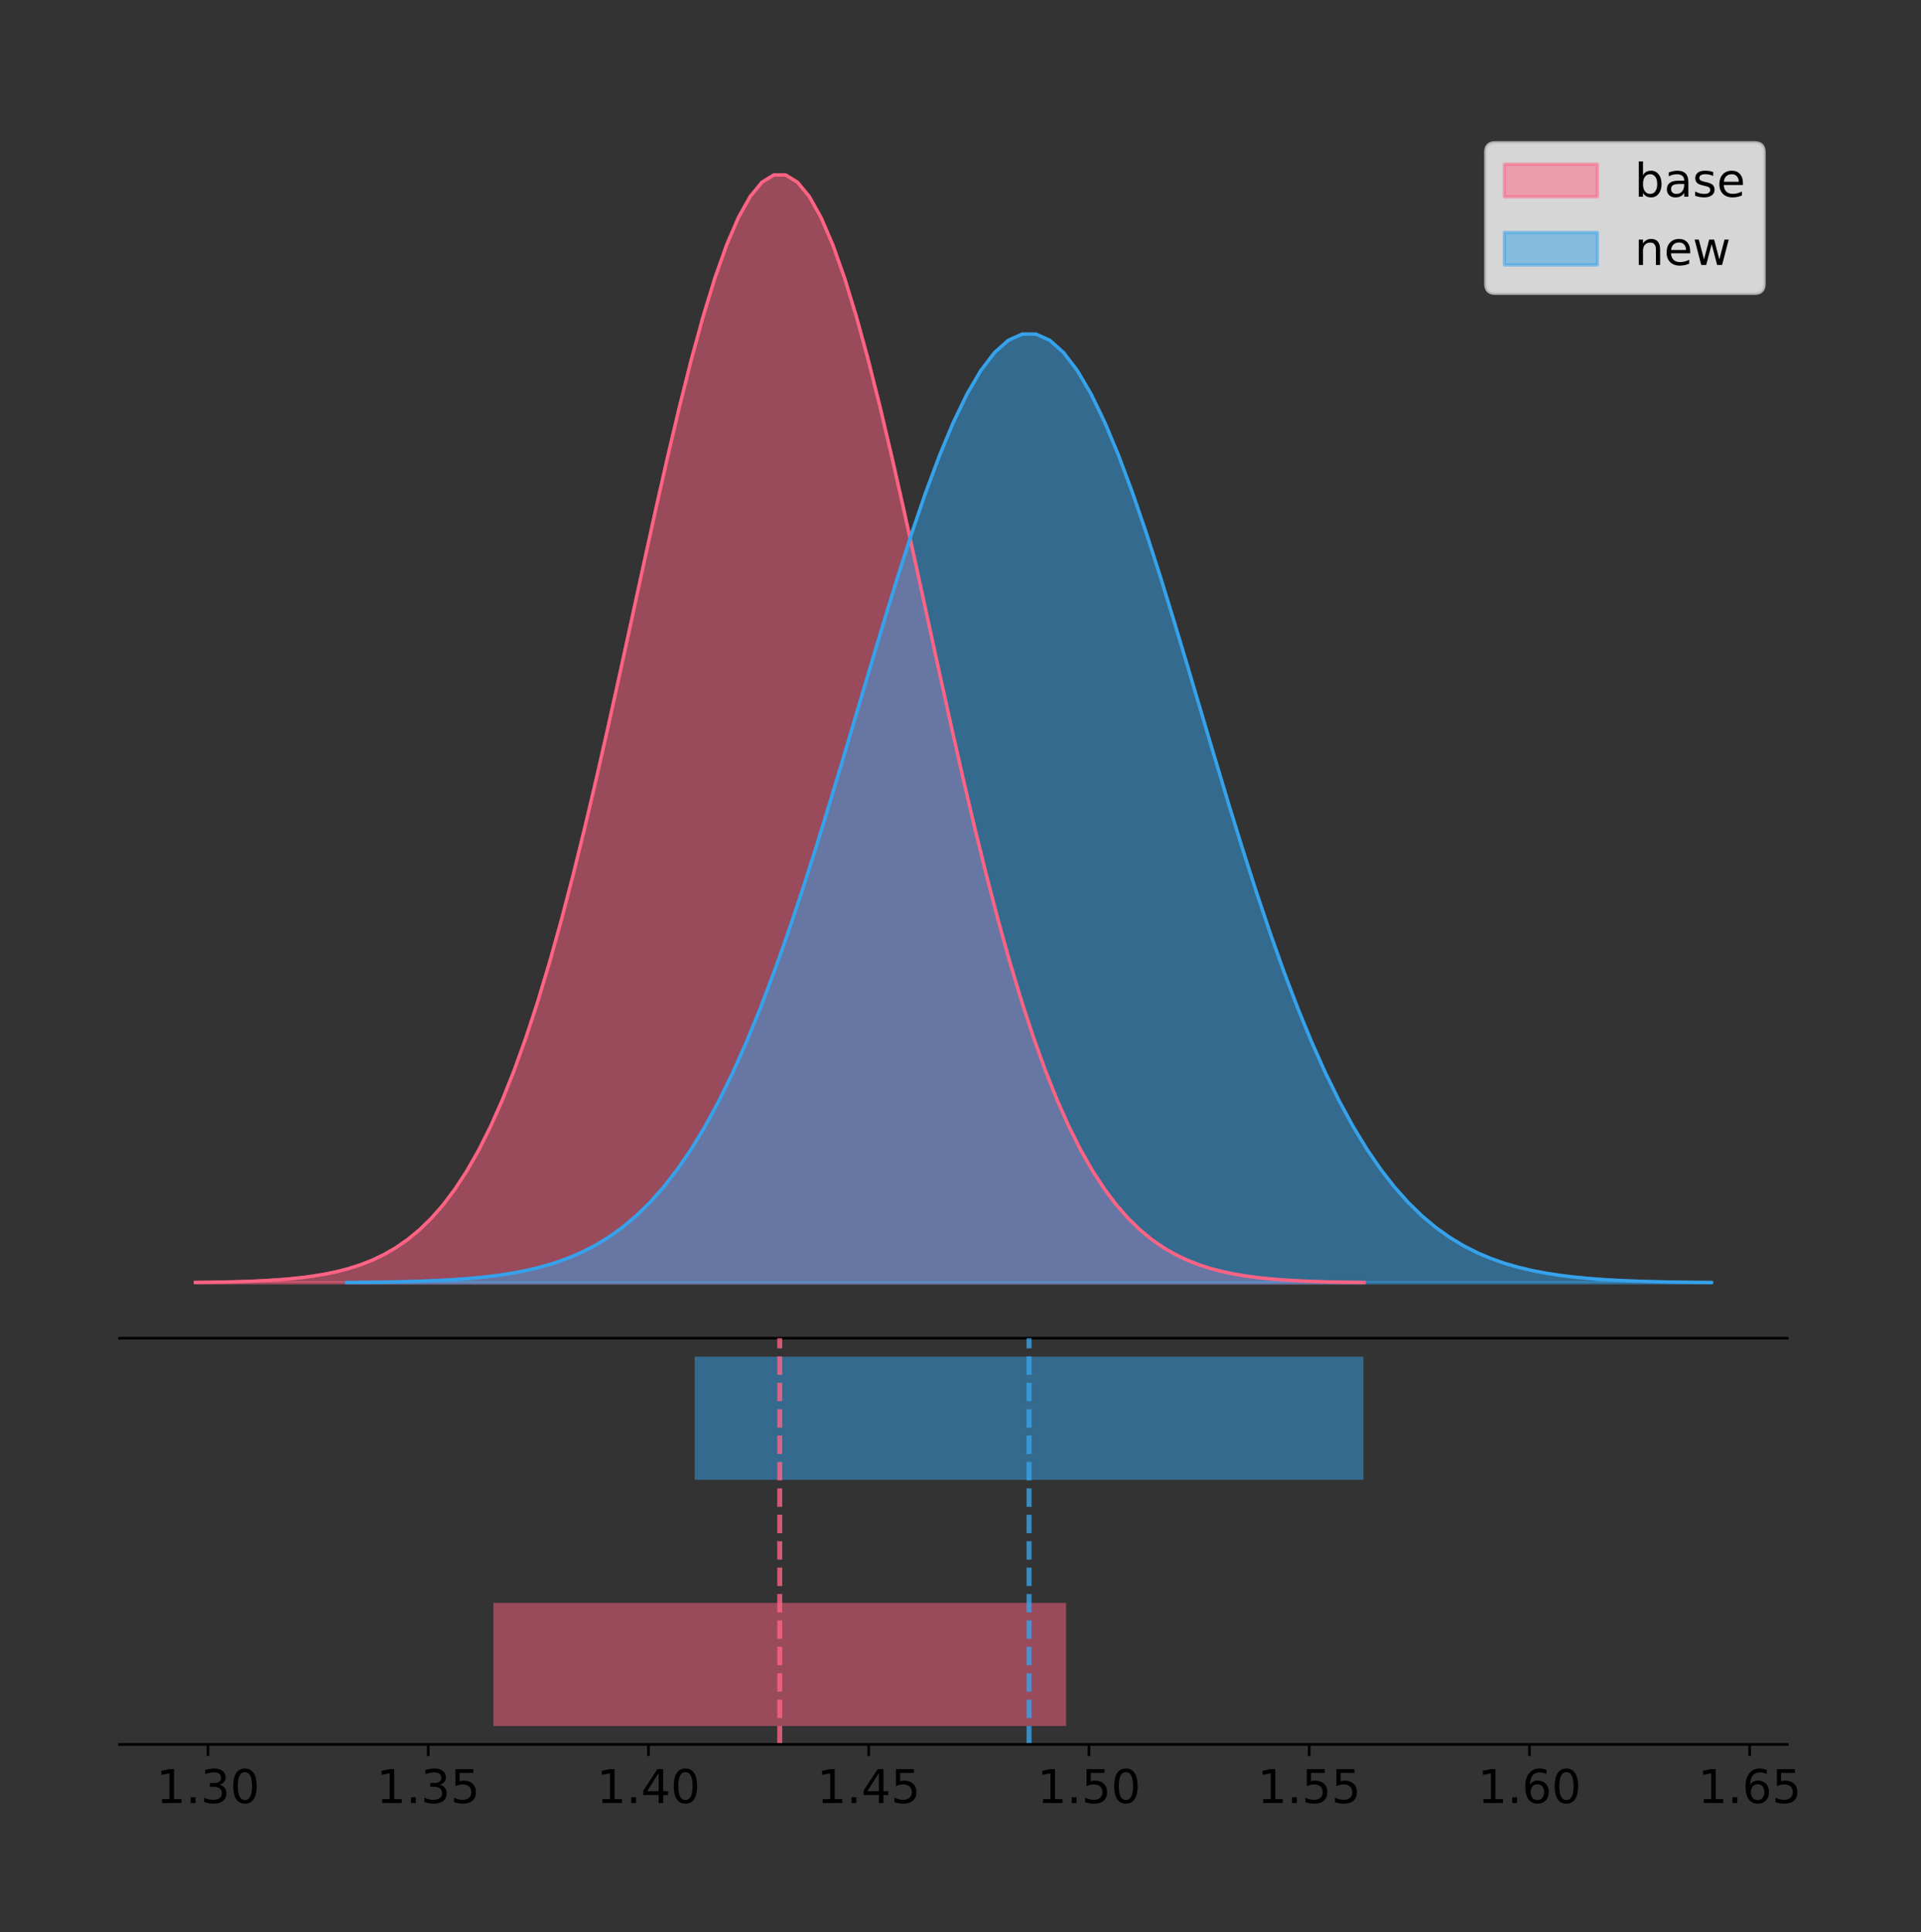 <?xml version="1.0" encoding="utf-8" standalone="no"?>
<!DOCTYPE svg PUBLIC "-//W3C//DTD SVG 1.1//EN"
  "http://www.w3.org/Graphics/SVG/1.1/DTD/svg11.dtd">
<!-- Created with matplotlib (https://matplotlib.org/) -->
<svg height="581.789pt" version="1.1" viewBox="0 0 578.473 581.789" width="578.473pt" xmlns="http://www.w3.org/2000/svg" xmlns:xlink="http://www.w3.org/1999/xlink">
 <rect x="0" y="0" width="578.473" height="581.789" fill="#333333" stroke="none"/>
 <defs>
  <style type="text/css">
*{stroke-linecap:butt;stroke-linejoin:round;}
  </style>
 </defs>
 <g id="figure_1">
  <g id="patch_1">
   <path d="M 0 581.789 
L 578.473 581.789 
L 578.473 0 
L 0 0 
z
" style="fill:none;"/>
  </g>
  <g id="axes_1">
   <g id="patch_2">
    <path d="M 36 402.93 
L 538.2 402.93 
L 538.2 36 
L 36 36 
z
" style="fill:none;"/>
   </g>
   <g id="PolyCollection_1">
    <defs>
     <path d="M 58.827 -195.538 
L 58.827 -195.65 
L 62.382 -195.692 
L 65.937 -195.749 
L 69.492 -195.825 
L 73.047 -195.925 
L 76.602 -196.058 
L 80.157 -196.23 
L 83.713 -196.455 
L 87.268 -196.744 
L 90.823 -197.115 
L 94.378 -197.585 
L 97.933 -198.179 
L 101.488 -198.923 
L 105.043 -199.848 
L 108.598 -200.99 
L 112.153 -202.39 
L 115.708 -204.093 
L 119.263 -206.151 
L 122.818 -208.617 
L 126.373 -211.552 
L 129.928 -215.017 
L 133.483 -219.078 
L 137.038 -223.801 
L 140.593 -229.25 
L 144.148 -235.488 
L 147.703 -242.572 
L 151.258 -250.552 
L 154.813 -259.468 
L 158.368 -269.344 
L 161.923 -280.192 
L 165.478 -292.002 
L 169.033 -304.744 
L 172.588 -318.365 
L 176.143 -332.786 
L 179.699 -347.901 
L 183.254 -363.58 
L 186.809 -379.667 
L 190.364 -395.98 
L 193.919 -412.318 
L 197.474 -428.462 
L 201.029 -444.18 
L 204.584 -459.23 
L 208.139 -473.372 
L 211.694 -486.366 
L 215.249 -497.987 
L 218.804 -508.025 
L 222.359 -516.294 
L 225.914 -522.64 
L 229.469 -526.94 
L 233.024 -529.111 
L 236.579 -529.111 
L 240.134 -526.94 
L 243.689 -522.64 
L 247.244 -516.294 
L 250.799 -508.025 
L 254.354 -497.987 
L 257.909 -486.366 
L 261.464 -473.372 
L 265.019 -459.23 
L 268.574 -444.18 
L 272.129 -428.462 
L 275.685 -412.318 
L 279.24 -395.98 
L 282.795 -379.667 
L 286.35 -363.58 
L 289.905 -347.901 
L 293.46 -332.786 
L 297.015 -318.365 
L 300.57 -304.744 
L 304.125 -292.002 
L 307.68 -280.192 
L 311.235 -269.344 
L 314.79 -259.468 
L 318.345 -250.552 
L 321.9 -242.572 
L 325.455 -235.488 
L 329.01 -229.25 
L 332.565 -223.801 
L 336.12 -219.078 
L 339.675 -215.017 
L 343.23 -211.552 
L 346.785 -208.617 
L 350.34 -206.151 
L 353.895 -204.093 
L 357.45 -202.39 
L 361.005 -200.99 
L 364.56 -199.848 
L 368.115 -198.923 
L 371.67 -198.179 
L 375.226 -197.585 
L 378.781 -197.115 
L 382.336 -196.744 
L 385.891 -196.455 
L 389.446 -196.23 
L 393.001 -196.058 
L 396.556 -195.925 
L 400.111 -195.825 
L 403.666 -195.749 
L 407.221 -195.692 
L 410.776 -195.65 
L 410.776 -195.538 
L 410.776 -195.538 
L 407.221 -195.538 
L 403.666 -195.538 
L 400.111 -195.538 
L 396.556 -195.538 
L 393.001 -195.538 
L 389.446 -195.538 
L 385.891 -195.538 
L 382.336 -195.538 
L 378.781 -195.538 
L 375.226 -195.538 
L 371.67 -195.538 
L 368.115 -195.538 
L 364.56 -195.538 
L 361.005 -195.538 
L 357.45 -195.538 
L 353.895 -195.538 
L 350.34 -195.538 
L 346.785 -195.538 
L 343.23 -195.538 
L 339.675 -195.538 
L 336.12 -195.538 
L 332.565 -195.538 
L 329.01 -195.538 
L 325.455 -195.538 
L 321.9 -195.538 
L 318.345 -195.538 
L 314.79 -195.538 
L 311.235 -195.538 
L 307.68 -195.538 
L 304.125 -195.538 
L 300.57 -195.538 
L 297.015 -195.538 
L 293.46 -195.538 
L 289.905 -195.538 
L 286.35 -195.538 
L 282.795 -195.538 
L 279.24 -195.538 
L 275.685 -195.538 
L 272.129 -195.538 
L 268.574 -195.538 
L 265.019 -195.538 
L 261.464 -195.538 
L 257.909 -195.538 
L 254.354 -195.538 
L 250.799 -195.538 
L 247.244 -195.538 
L 243.689 -195.538 
L 240.134 -195.538 
L 236.579 -195.538 
L 233.024 -195.538 
L 229.469 -195.538 
L 225.914 -195.538 
L 222.359 -195.538 
L 218.804 -195.538 
L 215.249 -195.538 
L 211.694 -195.538 
L 208.139 -195.538 
L 204.584 -195.538 
L 201.029 -195.538 
L 197.474 -195.538 
L 193.919 -195.538 
L 190.364 -195.538 
L 186.809 -195.538 
L 183.254 -195.538 
L 179.699 -195.538 
L 176.143 -195.538 
L 172.588 -195.538 
L 169.033 -195.538 
L 165.478 -195.538 
L 161.923 -195.538 
L 158.368 -195.538 
L 154.813 -195.538 
L 151.258 -195.538 
L 147.703 -195.538 
L 144.148 -195.538 
L 140.593 -195.538 
L 137.038 -195.538 
L 133.483 -195.538 
L 129.928 -195.538 
L 126.373 -195.538 
L 122.818 -195.538 
L 119.263 -195.538 
L 115.708 -195.538 
L 112.153 -195.538 
L 108.598 -195.538 
L 105.043 -195.538 
L 101.488 -195.538 
L 97.933 -195.538 
L 94.378 -195.538 
L 90.823 -195.538 
L 87.268 -195.538 
L 83.713 -195.538 
L 80.157 -195.538 
L 76.602 -195.538 
L 73.047 -195.538 
L 69.492 -195.538 
L 65.937 -195.538 
L 62.382 -195.538 
L 58.827 -195.538 
z
" id="m9b9c3968cd" style="stroke:#ff6384;stroke-opacity:0.5;"/>
    </defs>
    <g clip-path="url(#pca3ad3ec23)">
     <use style="fill:#ff6384;fill-opacity:0.5;stroke:#ff6384;stroke-opacity:0.5;" x="0" xlink:href="#m9b9c3968cd" y="581.789"/>
    </g>
   </g>
   <g id="PolyCollection_2">
    <defs>
     <path d="M 104.385 -195.538 
L 104.385 -195.634 
L 108.537 -195.67 
L 112.688 -195.719 
L 116.839 -195.784 
L 120.991 -195.87 
L 125.142 -195.983 
L 129.294 -196.131 
L 133.445 -196.323 
L 137.596 -196.571 
L 141.748 -196.888 
L 145.899 -197.291 
L 150.051 -197.8 
L 154.202 -198.437 
L 158.353 -199.229 
L 162.505 -200.207 
L 166.656 -201.406 
L 170.807 -202.864 
L 174.959 -204.626 
L 179.11 -206.738 
L 183.262 -209.251 
L 187.413 -212.219 
L 191.564 -215.696 
L 195.716 -219.741 
L 199.867 -224.407 
L 204.019 -229.749 
L 208.17 -235.816 
L 212.321 -242.65 
L 216.473 -250.284 
L 220.624 -258.742 
L 224.776 -268.031 
L 228.927 -278.145 
L 233.078 -289.057 
L 237.23 -300.721 
L 241.381 -313.07 
L 245.532 -326.014 
L 249.684 -339.441 
L 253.835 -353.217 
L 257.987 -367.186 
L 262.138 -381.178 
L 266.289 -395.003 
L 270.441 -408.462 
L 274.592 -421.351 
L 278.744 -433.461 
L 282.895 -444.588 
L 287.046 -454.54 
L 291.198 -463.136 
L 295.349 -470.217 
L 299.501 -475.651 
L 303.652 -479.333 
L 307.803 -481.193 
L 311.955 -481.193 
L 316.106 -479.333 
L 320.257 -475.651 
L 324.409 -470.217 
L 328.56 -463.136 
L 332.712 -454.54 
L 336.863 -444.588 
L 341.014 -433.461 
L 345.166 -421.351 
L 349.317 -408.462 
L 353.469 -395.003 
L 357.62 -381.178 
L 361.771 -367.186 
L 365.923 -353.217 
L 370.074 -339.441 
L 374.226 -326.014 
L 378.377 -313.07 
L 382.528 -300.721 
L 386.68 -289.057 
L 390.831 -278.145 
L 394.982 -268.031 
L 399.134 -258.742 
L 403.285 -250.284 
L 407.437 -242.65 
L 411.588 -235.816 
L 415.739 -229.749 
L 419.891 -224.407 
L 424.042 -219.741 
L 428.194 -215.696 
L 432.345 -212.219 
L 436.496 -209.251 
L 440.648 -206.738 
L 444.799 -204.626 
L 448.951 -202.864 
L 453.102 -201.406 
L 457.253 -200.207 
L 461.405 -199.229 
L 465.556 -198.437 
L 469.707 -197.8 
L 473.859 -197.291 
L 478.01 -196.888 
L 482.162 -196.571 
L 486.313 -196.323 
L 490.464 -196.131 
L 494.616 -195.983 
L 498.767 -195.87 
L 502.919 -195.784 
L 507.07 -195.719 
L 511.221 -195.67 
L 515.373 -195.634 
L 515.373 -195.538 
L 515.373 -195.538 
L 511.221 -195.538 
L 507.07 -195.538 
L 502.919 -195.538 
L 498.767 -195.538 
L 494.616 -195.538 
L 490.464 -195.538 
L 486.313 -195.538 
L 482.162 -195.538 
L 478.01 -195.538 
L 473.859 -195.538 
L 469.707 -195.538 
L 465.556 -195.538 
L 461.405 -195.538 
L 457.253 -195.538 
L 453.102 -195.538 
L 448.951 -195.538 
L 444.799 -195.538 
L 440.648 -195.538 
L 436.496 -195.538 
L 432.345 -195.538 
L 428.194 -195.538 
L 424.042 -195.538 
L 419.891 -195.538 
L 415.739 -195.538 
L 411.588 -195.538 
L 407.437 -195.538 
L 403.285 -195.538 
L 399.134 -195.538 
L 394.982 -195.538 
L 390.831 -195.538 
L 386.68 -195.538 
L 382.528 -195.538 
L 378.377 -195.538 
L 374.226 -195.538 
L 370.074 -195.538 
L 365.923 -195.538 
L 361.771 -195.538 
L 357.62 -195.538 
L 353.469 -195.538 
L 349.317 -195.538 
L 345.166 -195.538 
L 341.014 -195.538 
L 336.863 -195.538 
L 332.712 -195.538 
L 328.56 -195.538 
L 324.409 -195.538 
L 320.257 -195.538 
L 316.106 -195.538 
L 311.955 -195.538 
L 307.803 -195.538 
L 303.652 -195.538 
L 299.501 -195.538 
L 295.349 -195.538 
L 291.198 -195.538 
L 287.046 -195.538 
L 282.895 -195.538 
L 278.744 -195.538 
L 274.592 -195.538 
L 270.441 -195.538 
L 266.289 -195.538 
L 262.138 -195.538 
L 257.987 -195.538 
L 253.835 -195.538 
L 249.684 -195.538 
L 245.532 -195.538 
L 241.381 -195.538 
L 237.23 -195.538 
L 233.078 -195.538 
L 228.927 -195.538 
L 224.776 -195.538 
L 220.624 -195.538 
L 216.473 -195.538 
L 212.321 -195.538 
L 208.17 -195.538 
L 204.019 -195.538 
L 199.867 -195.538 
L 195.716 -195.538 
L 191.564 -195.538 
L 187.413 -195.538 
L 183.262 -195.538 
L 179.11 -195.538 
L 174.959 -195.538 
L 170.807 -195.538 
L 166.656 -195.538 
L 162.505 -195.538 
L 158.353 -195.538 
L 154.202 -195.538 
L 150.051 -195.538 
L 145.899 -195.538 
L 141.748 -195.538 
L 137.596 -195.538 
L 133.445 -195.538 
L 129.294 -195.538 
L 125.142 -195.538 
L 120.991 -195.538 
L 116.839 -195.538 
L 112.688 -195.538 
L 108.537 -195.538 
L 104.385 -195.538 
z
" id="m61ff6fe360" style="stroke:#36a2eb;stroke-opacity:0.5;"/>
    </defs>
    <g clip-path="url(#pca3ad3ec23)">
     <use style="fill:#36a2eb;fill-opacity:0.5;stroke:#36a2eb;stroke-opacity:0.5;" x="0" xlink:href="#m61ff6fe360" y="581.789"/>
    </g>
   </g>
   <g id="line2d_1">
    <path clip-path="url(#pca3ad3ec23)" d="M 58.827 386.139 
L 62.382 386.097 
L 65.937 386.04 
L 69.492 385.965 
L 73.047 385.864 
L 76.602 385.732 
L 80.157 385.559 
L 83.713 385.334 
L 87.268 385.045 
L 90.823 384.675 
L 94.378 384.204 
L 97.933 383.61 
L 101.488 382.867 
L 105.043 381.941 
L 108.598 380.799 
L 112.153 379.399 
L 115.708 377.696 
L 119.263 375.639 
L 122.818 373.172 
L 126.373 370.238 
L 129.928 366.772 
L 133.483 362.711 
L 137.038 357.989 
L 140.593 352.539 
L 144.148 346.301 
L 147.703 339.217 
L 151.258 331.237 
L 154.813 322.322 
L 158.368 312.445 
L 161.923 301.597 
L 165.478 289.787 
L 169.033 277.045 
L 172.588 263.424 
L 176.143 249.004 
L 179.699 233.888 
L 183.254 218.209 
L 186.809 202.123 
L 190.364 185.809 
L 193.919 169.471 
L 197.474 153.327 
L 201.029 137.61 
L 204.584 122.559 
L 208.139 108.418 
L 211.694 95.423 
L 215.249 83.803 
L 218.804 73.765 
L 222.359 65.495 
L 225.914 59.15 
L 229.469 54.85 
L 233.024 52.679 
L 236.579 52.679 
L 240.134 54.85 
L 243.689 59.15 
L 247.244 65.495 
L 250.799 73.765 
L 254.354 83.803 
L 257.909 95.423 
L 261.464 108.418 
L 265.019 122.559 
L 268.574 137.61 
L 272.129 153.327 
L 275.685 169.471 
L 279.24 185.809 
L 282.795 202.123 
L 286.35 218.209 
L 289.905 233.888 
L 293.46 249.004 
L 297.015 263.424 
L 300.57 277.045 
L 304.125 289.787 
L 307.68 301.597 
L 311.235 312.445 
L 314.79 322.322 
L 318.345 331.237 
L 321.9 339.217 
L 325.455 346.301 
L 329.01 352.539 
L 332.565 357.989 
L 336.12 362.711 
L 339.675 366.772 
L 343.23 370.238 
L 346.785 373.172 
L 350.34 375.639 
L 353.895 377.696 
L 357.45 379.399 
L 361.005 380.799 
L 364.56 381.941 
L 368.115 382.867 
L 371.67 383.61 
L 375.226 384.204 
L 378.781 384.675 
L 382.336 385.045 
L 385.891 385.334 
L 389.446 385.559 
L 393.001 385.732 
L 396.556 385.864 
L 400.111 385.965 
L 403.666 386.04 
L 407.221 386.097 
L 410.776 386.139 
" style="fill:none;stroke:#ff6384;stroke-linecap:square;"/>
   </g>
   <g id="line2d_2">
    <path clip-path="url(#pca3ad3ec23)" d="M 104.385 386.155 
L 108.537 386.119 
L 112.688 386.071 
L 116.839 386.006 
L 120.991 385.92 
L 125.142 385.806 
L 129.294 385.658 
L 133.445 385.466 
L 137.596 385.218 
L 141.748 384.901 
L 145.899 384.498 
L 150.051 383.99 
L 154.202 383.353 
L 158.353 382.561 
L 162.505 381.582 
L 166.656 380.384 
L 170.807 378.925 
L 174.959 377.163 
L 179.11 375.051 
L 183.262 372.538 
L 187.413 369.571 
L 191.564 366.093 
L 195.716 362.049 
L 199.867 357.382 
L 204.019 352.04 
L 208.17 345.974 
L 212.321 339.14 
L 216.473 331.505 
L 220.624 323.047 
L 224.776 313.758 
L 228.927 303.644 
L 233.078 292.733 
L 237.23 281.068 
L 241.381 268.719 
L 245.532 255.775 
L 249.684 242.348 
L 253.835 228.573 
L 257.987 214.603 
L 262.138 200.612 
L 266.289 186.787 
L 270.441 173.327 
L 274.592 160.439 
L 278.744 148.329 
L 282.895 137.201 
L 287.046 127.25 
L 291.198 118.654 
L 295.349 111.572 
L 299.501 106.138 
L 303.652 102.456 
L 307.803 100.597 
L 311.955 100.597 
L 316.106 102.456 
L 320.257 106.138 
L 324.409 111.572 
L 328.56 118.654 
L 332.712 127.25 
L 336.863 137.201 
L 341.014 148.329 
L 345.166 160.439 
L 349.317 173.327 
L 353.469 186.787 
L 357.62 200.612 
L 361.771 214.603 
L 365.923 228.573 
L 370.074 242.348 
L 374.226 255.775 
L 378.377 268.719 
L 382.528 281.068 
L 386.68 292.733 
L 390.831 303.644 
L 394.982 313.758 
L 399.134 323.047 
L 403.285 331.505 
L 407.437 339.14 
L 411.588 345.974 
L 415.739 352.04 
L 419.891 357.382 
L 424.042 362.049 
L 428.194 366.093 
L 432.345 369.571 
L 436.496 372.538 
L 440.648 375.051 
L 444.799 377.163 
L 448.951 378.925 
L 453.102 380.384 
L 457.253 381.582 
L 461.405 382.561 
L 465.556 383.353 
L 469.707 383.99 
L 473.859 384.498 
L 478.01 384.901 
L 482.162 385.218 
L 486.313 385.466 
L 490.464 385.658 
L 494.616 385.806 
L 498.767 385.92 
L 502.919 386.006 
L 507.07 386.071 
L 511.221 386.119 
L 515.373 386.155 
" style="fill:none;stroke:#36a2eb;stroke-linecap:square;"/>
   </g>
   <g id="patch_3">
    <path d="M 36 402.93 
L 538.2 402.93 
" style="fill:none;stroke:#000000;stroke-linecap:square;stroke-linejoin:miter;stroke-width:0.8;"/>
   </g>
   <g id="legend_1">
    <g id="patch_4">
     <path d="M 450.225 88.299 
L 528.4 88.299 
Q 531.2 88.299 531.2 85.499 
L 531.2 45.8 
Q 531.2 43 528.4 43 
L 450.225 43 
Q 447.425 43 447.425 45.8 
L 447.425 85.499 
Q 447.425 88.299 450.225 88.299 
z
" style="fill:#ffffff;opacity:0.8;stroke:#cccccc;stroke-linejoin:miter;"/>
    </g>
    <g id="patch_5">
     <path d="M 453.025 59.238 
L 481.025 59.238 
L 481.025 49.438 
L 453.025 49.438 
z
" style="fill:#ff6384;opacity:0.5;stroke:#ff6384;stroke-linejoin:miter;"/>
    </g>
    <g id="text_1">
     <!-- base -->
     <defs>
      <path d="M 48.688 27.297 
Q 48.688 37.203 44.609 42.844 
Q 40.531 48.484 33.406 48.484 
Q 26.266 48.484 22.188 42.844 
Q 18.109 37.203 18.109 27.297 
Q 18.109 17.391 22.188 11.75 
Q 26.266 6.109 33.406 6.109 
Q 40.531 6.109 44.609 11.75 
Q 48.688 17.391 48.688 27.297 
z
M 18.109 46.391 
Q 20.953 51.266 25.266 53.625 
Q 29.594 56 35.594 56 
Q 45.562 56 51.781 48.094 
Q 58.016 40.188 58.016 27.297 
Q 58.016 14.406 51.781 6.484 
Q 45.562 -1.422 35.594 -1.422 
Q 29.594 -1.422 25.266 0.953 
Q 20.953 3.328 18.109 8.203 
L 18.109 0 
L 9.078 0 
L 9.078 75.984 
L 18.109 75.984 
z
" id="DejaVuSans-98"/>
      <path d="M 34.281 27.484 
Q 23.391 27.484 19.188 25 
Q 14.984 22.516 14.984 16.5 
Q 14.984 11.719 18.141 8.906 
Q 21.297 6.109 26.703 6.109 
Q 34.188 6.109 38.703 11.406 
Q 43.219 16.703 43.219 25.484 
L 43.219 27.484 
z
M 52.203 31.203 
L 52.203 0 
L 43.219 0 
L 43.219 8.297 
Q 40.141 3.328 35.547 0.953 
Q 30.953 -1.422 24.312 -1.422 
Q 15.922 -1.422 10.953 3.297 
Q 6 8.016 6 15.922 
Q 6 25.141 12.172 29.828 
Q 18.359 34.516 30.609 34.516 
L 43.219 34.516 
L 43.219 35.406 
Q 43.219 41.609 39.141 45 
Q 35.062 48.391 27.688 48.391 
Q 23 48.391 18.547 47.266 
Q 14.109 46.141 10.016 43.891 
L 10.016 52.203 
Q 14.938 54.109 19.578 55.047 
Q 24.219 56 28.609 56 
Q 40.484 56 46.344 49.844 
Q 52.203 43.703 52.203 31.203 
z
" id="DejaVuSans-97"/>
      <path d="M 44.281 53.078 
L 44.281 44.578 
Q 40.484 46.531 36.375 47.5 
Q 32.281 48.484 27.875 48.484 
Q 21.188 48.484 17.844 46.438 
Q 14.5 44.391 14.5 40.281 
Q 14.5 37.156 16.891 35.375 
Q 19.281 33.594 26.516 31.984 
L 29.594 31.297 
Q 39.156 29.25 43.188 25.516 
Q 47.219 21.781 47.219 15.094 
Q 47.219 7.469 41.188 3.016 
Q 35.156 -1.422 24.609 -1.422 
Q 20.219 -1.422 15.453 -0.562 
Q 10.688 0.297 5.422 2 
L 5.422 11.281 
Q 10.406 8.688 15.234 7.391 
Q 20.062 6.109 24.812 6.109 
Q 31.156 6.109 34.562 8.281 
Q 37.984 10.453 37.984 14.406 
Q 37.984 18.062 35.516 20.016 
Q 33.062 21.969 24.703 23.781 
L 21.578 24.516 
Q 13.234 26.266 9.516 29.906 
Q 5.812 33.547 5.812 39.891 
Q 5.812 47.609 11.281 51.797 
Q 16.75 56 26.812 56 
Q 31.781 56 36.172 55.266 
Q 40.578 54.547 44.281 53.078 
z
" id="DejaVuSans-115"/>
      <path d="M 56.203 29.594 
L 56.203 25.203 
L 14.891 25.203 
Q 15.484 15.922 20.484 11.062 
Q 25.484 6.203 34.422 6.203 
Q 39.594 6.203 44.453 7.469 
Q 49.312 8.734 54.109 11.281 
L 54.109 2.781 
Q 49.266 0.734 44.188 -0.344 
Q 39.109 -1.422 33.891 -1.422 
Q 20.797 -1.422 13.156 6.188 
Q 5.516 13.812 5.516 26.812 
Q 5.516 40.234 12.766 48.109 
Q 20.016 56 32.328 56 
Q 43.359 56 49.781 48.891 
Q 56.203 41.797 56.203 29.594 
z
M 47.219 32.234 
Q 47.125 39.594 43.094 43.984 
Q 39.062 48.391 32.422 48.391 
Q 24.906 48.391 20.391 44.141 
Q 15.875 39.891 15.188 32.172 
z
" id="DejaVuSans-101"/>
     </defs>
     <g transform="translate(492.225 59.238)scale(0.14 -0.14)">
      <use xlink:href="#DejaVuSans-98"/>
      <use x="63.477" xlink:href="#DejaVuSans-97"/>
      <use x="124.756" xlink:href="#DejaVuSans-115"/>
      <use x="176.855" xlink:href="#DejaVuSans-101"/>
     </g>
    </g>
    <g id="patch_6">
     <path d="M 453.025 79.787 
L 481.025 79.787 
L 481.025 69.987 
L 453.025 69.987 
z
" style="fill:#36a2eb;opacity:0.5;stroke:#36a2eb;stroke-linejoin:miter;"/>
    </g>
    <g id="text_2">
     <!-- new -->
     <defs>
      <path d="M 54.891 33.016 
L 54.891 0 
L 45.906 0 
L 45.906 32.719 
Q 45.906 40.484 42.875 44.328 
Q 39.844 48.188 33.797 48.188 
Q 26.516 48.188 22.312 43.547 
Q 18.109 38.922 18.109 30.906 
L 18.109 0 
L 9.078 0 
L 9.078 54.688 
L 18.109 54.688 
L 18.109 46.188 
Q 21.344 51.125 25.703 53.562 
Q 30.078 56 35.797 56 
Q 45.219 56 50.047 50.172 
Q 54.891 44.344 54.891 33.016 
z
" id="DejaVuSans-110"/>
      <path d="M 4.203 54.688 
L 13.188 54.688 
L 24.422 12.016 
L 35.594 54.688 
L 46.188 54.688 
L 57.422 12.016 
L 68.609 54.688 
L 77.594 54.688 
L 63.281 0 
L 52.688 0 
L 40.922 44.828 
L 29.109 0 
L 18.5 0 
z
" id="DejaVuSans-119"/>
     </defs>
     <g transform="translate(492.225 79.787)scale(0.14 -0.14)">
      <use xlink:href="#DejaVuSans-110"/>
      <use x="63.379" xlink:href="#DejaVuSans-101"/>
      <use x="124.902" xlink:href="#DejaVuSans-119"/>
     </g>
    </g>
   </g>
  </g>
  <g id="axes_2">
   <g id="patch_7">
    <path d="M 36 525.24 
L 538.2 525.24 
L 538.2 402.93 
L 36 402.93 
z
" style="fill:none;"/>
   </g>
   <g id="patch_8">
    <path clip-path="url(#p050c0bfae2)" d="M 148.574 519.68 
L 321.029 519.68 
L 321.029 482.617 
L 148.574 482.617 
z
" style="fill:#ff6384;opacity:0.5;"/>
   </g>
   <g id="patch_9">
    <path clip-path="url(#p050c0bfae2)" d="M 209.187 445.553 
L 410.571 445.553 
L 410.571 408.49 
L 209.187 408.49 
z
" style="fill:#36a2eb;opacity:0.5;"/>
   </g>
   <g id="matplotlib.axis_1">
    <g id="xtick_1">
     <g id="line2d_3">
      <defs>
       <path d="M 0 0 
L 0 3.5 
" id="m1cafd1606c" style="stroke:#000000;stroke-width:0.8;"/>
      </defs>
      <g>
       <use style="stroke:#000000;stroke-width:0.8;" x="62.628" xlink:href="#m1cafd1606c" y="525.24"/>
      </g>
     </g>
     <g id="text_3">
      <!-- 1.30 -->
      <defs>
       <path d="M 12.406 8.297 
L 28.516 8.297 
L 28.516 63.922 
L 10.984 60.406 
L 10.984 69.391 
L 28.422 72.906 
L 38.281 72.906 
L 38.281 8.297 
L 54.391 8.297 
L 54.391 0 
L 12.406 0 
z
" id="DejaVuSans-49"/>
       <path d="M 10.688 12.406 
L 21 12.406 
L 21 0 
L 10.688 0 
z
" id="DejaVuSans-46"/>
       <path d="M 40.578 39.312 
Q 47.656 37.797 51.625 33 
Q 55.609 28.219 55.609 21.188 
Q 55.609 10.406 48.188 4.484 
Q 40.766 -1.422 27.094 -1.422 
Q 22.516 -1.422 17.656 -0.516 
Q 12.797 0.391 7.625 2.203 
L 7.625 11.719 
Q 11.719 9.328 16.594 8.109 
Q 21.484 6.891 26.812 6.891 
Q 36.078 6.891 40.938 10.547 
Q 45.797 14.203 45.797 21.188 
Q 45.797 27.641 41.281 31.266 
Q 36.766 34.906 28.719 34.906 
L 20.219 34.906 
L 20.219 43.016 
L 29.109 43.016 
Q 36.375 43.016 40.234 45.922 
Q 44.094 48.828 44.094 54.297 
Q 44.094 59.906 40.109 62.906 
Q 36.141 65.922 28.719 65.922 
Q 24.656 65.922 20.016 65.031 
Q 15.375 64.156 9.812 62.312 
L 9.812 71.094 
Q 15.438 72.656 20.344 73.438 
Q 25.25 74.219 29.594 74.219 
Q 40.828 74.219 47.359 69.109 
Q 53.906 64.016 53.906 55.328 
Q 53.906 49.266 50.438 45.094 
Q 46.969 40.922 40.578 39.312 
z
" id="DejaVuSans-51"/>
       <path d="M 31.781 66.406 
Q 24.172 66.406 20.328 58.906 
Q 16.5 51.422 16.5 36.375 
Q 16.5 21.391 20.328 13.891 
Q 24.172 6.391 31.781 6.391 
Q 39.453 6.391 43.281 13.891 
Q 47.125 21.391 47.125 36.375 
Q 47.125 51.422 43.281 58.906 
Q 39.453 66.406 31.781 66.406 
z
M 31.781 74.219 
Q 44.047 74.219 50.516 64.516 
Q 56.984 54.828 56.984 36.375 
Q 56.984 17.969 50.516 8.266 
Q 44.047 -1.422 31.781 -1.422 
Q 19.531 -1.422 13.062 8.266 
Q 6.594 17.969 6.594 36.375 
Q 6.594 54.828 13.062 64.516 
Q 19.531 74.219 31.781 74.219 
z
" id="DejaVuSans-48"/>
      </defs>
      <g transform="translate(47.042 542.878)scale(0.14 -0.14)">
       <use xlink:href="#DejaVuSans-49"/>
       <use x="63.623" xlink:href="#DejaVuSans-46"/>
       <use x="95.41" xlink:href="#DejaVuSans-51"/>
       <use x="159.033" xlink:href="#DejaVuSans-48"/>
      </g>
     </g>
    </g>
    <g id="xtick_2">
     <g id="line2d_4">
      <g>
       <use style="stroke:#000000;stroke-width:0.8;" x="128.95" xlink:href="#m1cafd1606c" y="525.24"/>
      </g>
     </g>
     <g id="text_4">
      <!-- 1.35 -->
      <defs>
       <path d="M 10.797 72.906 
L 49.516 72.906 
L 49.516 64.594 
L 19.828 64.594 
L 19.828 46.734 
Q 21.969 47.469 24.109 47.828 
Q 26.266 48.188 28.422 48.188 
Q 40.625 48.188 47.75 41.5 
Q 54.891 34.812 54.891 23.391 
Q 54.891 11.625 47.562 5.094 
Q 40.234 -1.422 26.906 -1.422 
Q 22.312 -1.422 17.547 -0.641 
Q 12.797 0.141 7.719 1.703 
L 7.719 11.625 
Q 12.109 9.234 16.797 8.062 
Q 21.484 6.891 26.703 6.891 
Q 35.156 6.891 40.078 11.328 
Q 45.016 15.766 45.016 23.391 
Q 45.016 31 40.078 35.438 
Q 35.156 39.891 26.703 39.891 
Q 22.75 39.891 18.812 39.016 
Q 14.891 38.141 10.797 36.281 
z
" id="DejaVuSans-53"/>
      </defs>
      <g transform="translate(113.364 542.878)scale(0.14 -0.14)">
       <use xlink:href="#DejaVuSans-49"/>
       <use x="63.623" xlink:href="#DejaVuSans-46"/>
       <use x="95.41" xlink:href="#DejaVuSans-51"/>
       <use x="159.033" xlink:href="#DejaVuSans-53"/>
      </g>
     </g>
    </g>
    <g id="xtick_3">
     <g id="line2d_5">
      <g>
       <use style="stroke:#000000;stroke-width:0.8;" x="195.273" xlink:href="#m1cafd1606c" y="525.24"/>
      </g>
     </g>
     <g id="text_5">
      <!-- 1.40 -->
      <defs>
       <path d="M 37.797 64.312 
L 12.891 25.391 
L 37.797 25.391 
z
M 35.203 72.906 
L 47.609 72.906 
L 47.609 25.391 
L 58.016 25.391 
L 58.016 17.188 
L 47.609 17.188 
L 47.609 0 
L 37.797 0 
L 37.797 17.188 
L 4.891 17.188 
L 4.891 26.703 
z
" id="DejaVuSans-52"/>
      </defs>
      <g transform="translate(179.687 542.878)scale(0.14 -0.14)">
       <use xlink:href="#DejaVuSans-49"/>
       <use x="63.623" xlink:href="#DejaVuSans-46"/>
       <use x="95.41" xlink:href="#DejaVuSans-52"/>
       <use x="159.033" xlink:href="#DejaVuSans-48"/>
      </g>
     </g>
    </g>
    <g id="xtick_4">
     <g id="line2d_6">
      <g>
       <use style="stroke:#000000;stroke-width:0.8;" x="261.596" xlink:href="#m1cafd1606c" y="525.24"/>
      </g>
     </g>
     <g id="text_6">
      <!-- 1.45 -->
      <g transform="translate(246.01 542.878)scale(0.14 -0.14)">
       <use xlink:href="#DejaVuSans-49"/>
       <use x="63.623" xlink:href="#DejaVuSans-46"/>
       <use x="95.41" xlink:href="#DejaVuSans-52"/>
       <use x="159.033" xlink:href="#DejaVuSans-53"/>
      </g>
     </g>
    </g>
    <g id="xtick_5">
     <g id="line2d_7">
      <g>
       <use style="stroke:#000000;stroke-width:0.8;" x="327.919" xlink:href="#m1cafd1606c" y="525.24"/>
      </g>
     </g>
     <g id="text_7">
      <!-- 1.50 -->
      <g transform="translate(312.333 542.878)scale(0.14 -0.14)">
       <use xlink:href="#DejaVuSans-49"/>
       <use x="63.623" xlink:href="#DejaVuSans-46"/>
       <use x="95.41" xlink:href="#DejaVuSans-53"/>
       <use x="159.033" xlink:href="#DejaVuSans-48"/>
      </g>
     </g>
    </g>
    <g id="xtick_6">
     <g id="line2d_8">
      <g>
       <use style="stroke:#000000;stroke-width:0.8;" x="394.242" xlink:href="#m1cafd1606c" y="525.24"/>
      </g>
     </g>
     <g id="text_8">
      <!-- 1.55 -->
      <g transform="translate(378.656 542.878)scale(0.14 -0.14)">
       <use xlink:href="#DejaVuSans-49"/>
       <use x="63.623" xlink:href="#DejaVuSans-46"/>
       <use x="95.41" xlink:href="#DejaVuSans-53"/>
       <use x="159.033" xlink:href="#DejaVuSans-53"/>
      </g>
     </g>
    </g>
    <g id="xtick_7">
     <g id="line2d_9">
      <g>
       <use style="stroke:#000000;stroke-width:0.8;" x="460.564" xlink:href="#m1cafd1606c" y="525.24"/>
      </g>
     </g>
     <g id="text_9">
      <!-- 1.60 -->
      <defs>
       <path d="M 33.016 40.375 
Q 26.375 40.375 22.484 35.828 
Q 18.609 31.297 18.609 23.391 
Q 18.609 15.531 22.484 10.953 
Q 26.375 6.391 33.016 6.391 
Q 39.656 6.391 43.531 10.953 
Q 47.406 15.531 47.406 23.391 
Q 47.406 31.297 43.531 35.828 
Q 39.656 40.375 33.016 40.375 
z
M 52.594 71.297 
L 52.594 62.312 
Q 48.875 64.062 45.094 64.984 
Q 41.312 65.922 37.594 65.922 
Q 27.828 65.922 22.672 59.328 
Q 17.531 52.734 16.797 39.406 
Q 19.672 43.656 24.016 45.922 
Q 28.375 48.188 33.594 48.188 
Q 44.578 48.188 50.953 41.516 
Q 57.328 34.859 57.328 23.391 
Q 57.328 12.156 50.688 5.359 
Q 44.047 -1.422 33.016 -1.422 
Q 20.359 -1.422 13.672 8.266 
Q 6.984 17.969 6.984 36.375 
Q 6.984 53.656 15.188 63.938 
Q 23.391 74.219 37.203 74.219 
Q 40.922 74.219 44.703 73.484 
Q 48.484 72.75 52.594 71.297 
z
" id="DejaVuSans-54"/>
      </defs>
      <g transform="translate(444.979 542.878)scale(0.14 -0.14)">
       <use xlink:href="#DejaVuSans-49"/>
       <use x="63.623" xlink:href="#DejaVuSans-46"/>
       <use x="95.41" xlink:href="#DejaVuSans-54"/>
       <use x="159.033" xlink:href="#DejaVuSans-48"/>
      </g>
     </g>
    </g>
    <g id="xtick_8">
     <g id="line2d_10">
      <g>
       <use style="stroke:#000000;stroke-width:0.8;" x="526.887" xlink:href="#m1cafd1606c" y="525.24"/>
      </g>
     </g>
     <g id="text_10">
      <!-- 1.65 -->
      <g transform="translate(511.301 542.878)scale(0.14 -0.14)">
       <use xlink:href="#DejaVuSans-49"/>
       <use x="63.623" xlink:href="#DejaVuSans-46"/>
       <use x="95.41" xlink:href="#DejaVuSans-54"/>
       <use x="159.033" xlink:href="#DejaVuSans-53"/>
      </g>
     </g>
    </g>
   </g>
   <g id="line2d_11">
    <path clip-path="url(#p050c0bfae2)" d="M 234.802 525.24 
L 234.802 402.93 
" style="fill:none;stroke:#ff6384;stroke-dasharray:5.55,2.4;stroke-dashoffset:0;stroke-opacity:0.8;stroke-width:1.5;"/>
   </g>
   <g id="line2d_12">
    <path clip-path="url(#p050c0bfae2)" d="M 309.879 525.24 
L 309.879 402.93 
" style="fill:none;stroke:#36a2eb;stroke-dasharray:5.55,2.4;stroke-dashoffset:0;stroke-opacity:0.8;stroke-width:1.5;"/>
   </g>
   <g id="patch_10">
    <path d="M 36 525.24 
L 538.2 525.24 
" style="fill:none;stroke:#000000;stroke-linecap:square;stroke-linejoin:miter;stroke-width:0.8;"/>
   </g>
  </g>
 </g>
 <defs>
  <clipPath id="pca3ad3ec23">
   <rect height="366.93" width="502.2" x="36" y="36"/>
  </clipPath>
  <clipPath id="p050c0bfae2">
   <rect height="122.31" width="502.2" x="36" y="402.93"/>
  </clipPath>
 </defs>
</svg>
